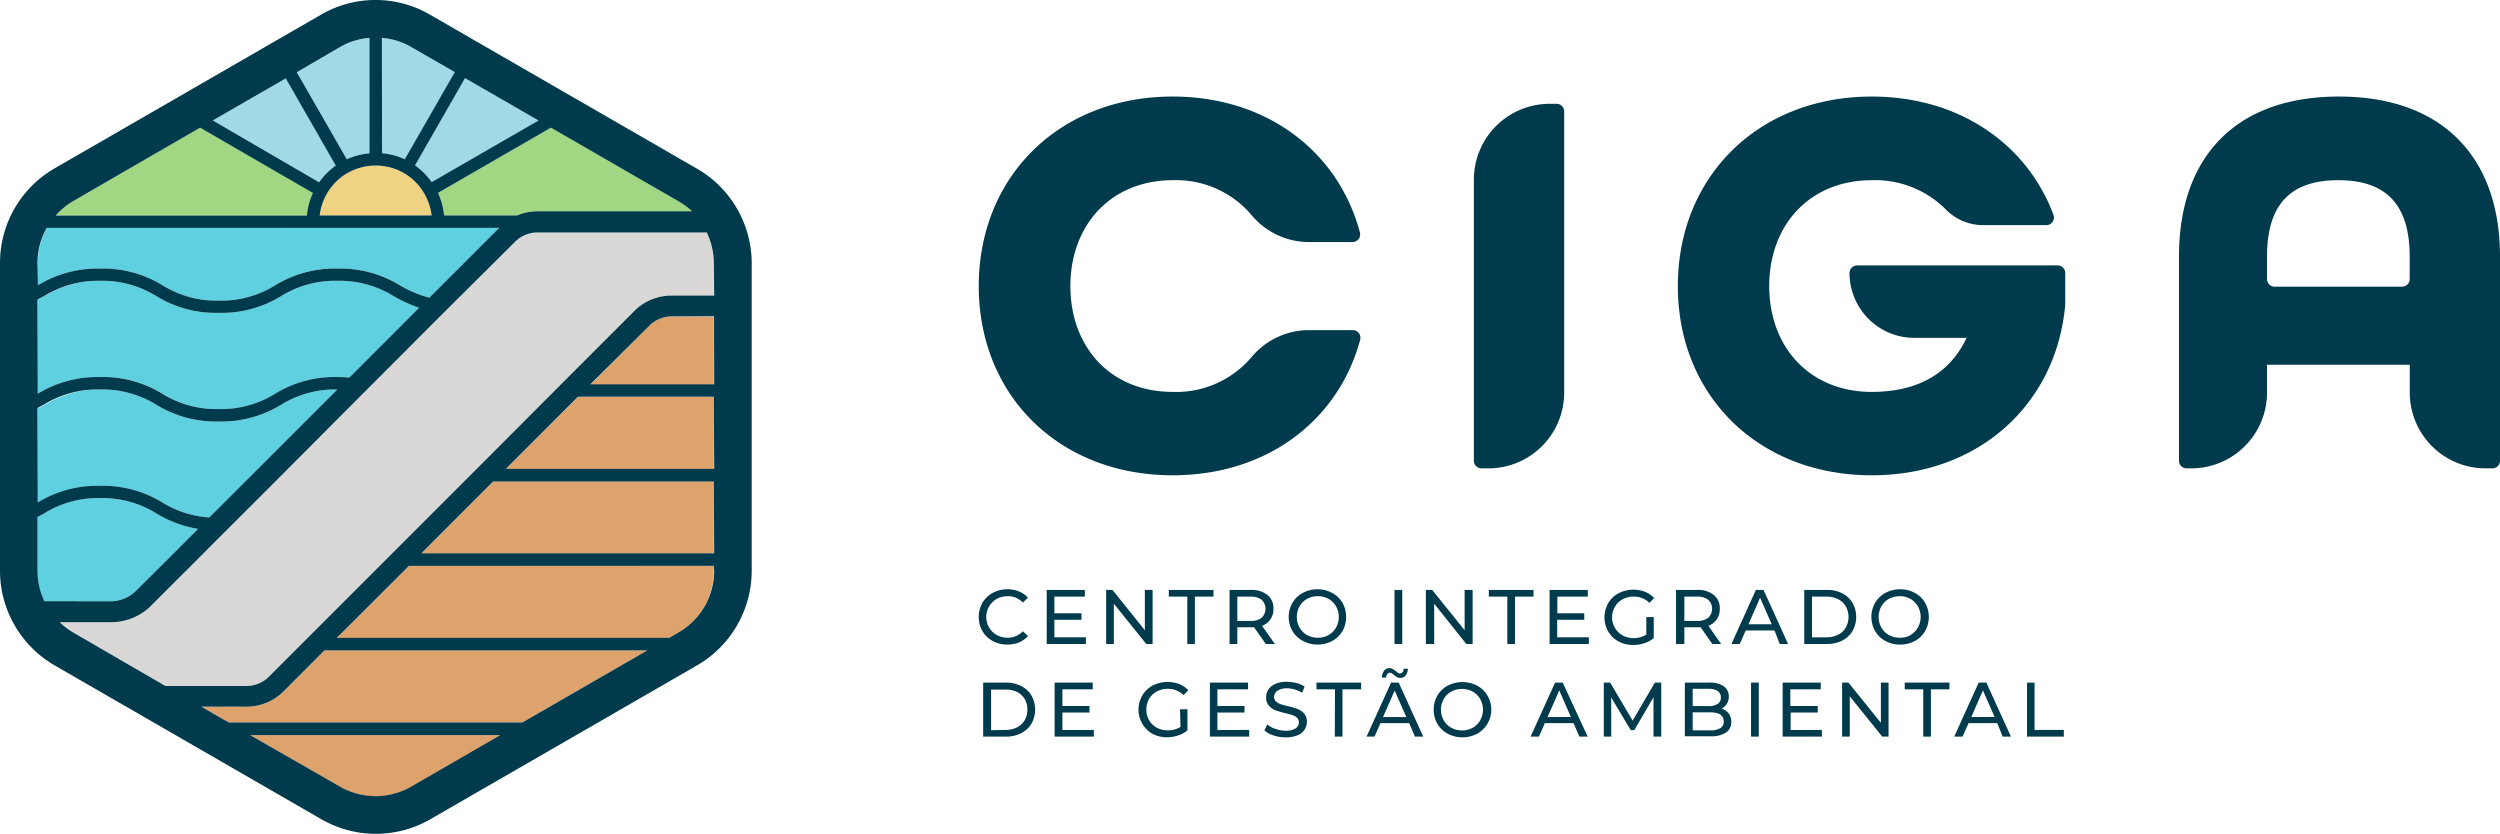 <svg id="Camada_1" data-name="Camada 1" xmlns="http://www.w3.org/2000/svg" viewBox="0 0 299.82 100"><defs><style>.cls-1{fill:#003b4d;}.cls-2{fill:#f0d283;}.cls-3{fill:#a1d683;}.cls-4{fill:#a2d9e7;}.cls-5{fill:#5fd0df;}.cls-6{fill:#d9d8d6;}.cls-7{fill:#dea36d;}</style></defs><path class="cls-1" d="M117.38,34.31c0-13.1,9.62-22.73,23.26-22.73,11.26,0,19.85,6.56,22.45,16.29a.92.92,0,0,1-.88,1.16h-5.35A9,9,0,0,1,150,25.68a11.85,11.85,0,0,0-9.33-4.07c-7.42,0-12.3,5.35-12.3,12.7S133.22,47,140.64,47A11.85,11.85,0,0,0,150,42.94a9,9,0,0,1,6.89-3.35h5.35a.92.92,0,0,1,.88,1.17C160.49,50.48,151.9,57,140.64,57,127,57,117.38,47.41,117.38,34.31Z"/><path class="cls-1" d="M185.85,12.45h.83a.91.91,0,0,1,.91.91V47.08a9.09,9.09,0,0,1-9.09,9.09h-.83a.91.91,0,0,1-.91-.91V21.54A9.09,9.09,0,0,1,185.85,12.45Z"/><path class="cls-1" d="M201.22,34.31c0-13.1,9.63-22.73,23.26-22.73,10.4,0,18.54,5.6,21.77,14.13A.92.92,0,0,1,245.4,27h-7.71a6.31,6.31,0,0,1-4.45-2,12,12,0,0,0-8.76-3.39c-7.42,0-12.3,5.35-12.3,12.7S217.06,47,224.48,47c5.49,0,9.36-2.2,11.37-6.48h-6.26a7.78,7.78,0,0,1-7.78-7.78h0a.91.91,0,0,1,.91-.91h24.05a.91.91,0,0,1,.91.91v3.83C246.61,48.48,237.32,57,224.48,57,210.85,57,201.22,47.41,201.22,34.31Z"/><path class="cls-1" d="M261.32,30.77c0-11.9,6.75-19.19,19.18-19.19s19.32,7.29,19.32,19.19V55.26a.91.91,0,0,1-.91.91h-.83A9.09,9.09,0,0,1,289,47.08V43.74H271.88v3.34a9.09,9.09,0,0,1-9.09,9.09h-.56a.91.91,0,0,1-.91-.91Zm26.76,3.61a.91.91,0,0,0,.91-.91v-2.7c0-6-2.61-9.16-8.56-9.16s-8.55,3.14-8.55,9.16v2.7a.91.91,0,0,0,.91.91Z"/><path class="cls-1" d="M119.05,76.87a3.17,3.17,0,0,1-1.23-1.18,3.5,3.5,0,0,1,0-3.4,3.17,3.17,0,0,1,1.23-1.18,3.62,3.62,0,0,1,1.76-.44,3.66,3.66,0,0,1,1.39.26,2.92,2.92,0,0,1,1.08.75l-.61.59a2.4,2.4,0,0,0-1.82-.77,2.73,2.73,0,0,0-1.31.32,2.5,2.5,0,0,0,0,4.34,2.73,2.73,0,0,0,1.31.32,2.41,2.41,0,0,0,1.82-.78l.61.59a3.07,3.07,0,0,1-1.08.76,3.75,3.75,0,0,1-1.4.25A3.55,3.55,0,0,1,119.05,76.87Z"/><path class="cls-1" d="M130.23,76.43v.8h-4.7V70.75h4.57v.8h-3.65v2h3.25v.78h-3.25v2.1Z"/><path class="cls-1" d="M138.23,70.75v6.48h-.76l-3.89-4.83v4.83h-.92V70.75h.76l3.88,4.83V70.75Z"/><path class="cls-1" d="M142.39,71.55h-2.22v-.8h5.36v.8H143.3v5.68h-.91Z"/><path class="cls-1" d="M151.8,77.23l-1.4-2-.41,0h-1.6v2h-.93V70.75H150a3,3,0,0,1,2,.6,2,2,0,0,1,.72,1.66,2.17,2.17,0,0,1-.37,1.28,2,2,0,0,1-1,.76l1.54,2.18Zm-.49-3.14a1.5,1.5,0,0,0,0-2.16,2.11,2.11,0,0,0-1.35-.38h-1.57v2.92H150A2.11,2.11,0,0,0,151.31,74.09Z"/><path class="cls-1" d="M156.28,76.87A3.09,3.09,0,0,1,155,75.68a3.4,3.4,0,0,1,0-3.38,3.09,3.09,0,0,1,1.24-1.19,3.57,3.57,0,0,1,1.77-.44,3.62,3.62,0,0,1,1.76.44A3.17,3.17,0,0,1,161,72.29a3.5,3.5,0,0,1,0,3.4,3.17,3.17,0,0,1-1.23,1.18,3.61,3.61,0,0,1-1.76.43A3.57,3.57,0,0,1,156.28,76.87Zm3.05-.71a2.43,2.43,0,0,0,.9-.9,2.61,2.61,0,0,0,0-2.54,2.43,2.43,0,0,0-.9-.9,2.61,2.61,0,0,0-1.28-.32,2.69,2.69,0,0,0-1.3.32,2.43,2.43,0,0,0-.9.9,2.61,2.61,0,0,0,0,2.54,2.43,2.43,0,0,0,.9.9,2.69,2.69,0,0,0,1.3.32A2.61,2.61,0,0,0,159.33,76.16Z"/><path class="cls-1" d="M167.24,70.75h.93v6.48h-.93Z"/><path class="cls-1" d="M176.61,70.75v6.48h-.76L172,72.4v4.83H171V70.75h.76l3.89,4.83V70.75Z"/><path class="cls-1" d="M180.77,71.55h-2.22v-.8h5.36v.8h-2.22v5.68h-.92Z"/><path class="cls-1" d="M190.55,76.43v.8h-4.71V70.75h4.58v.8h-3.65v2H190v.78h-3.25v2.1Z"/><path class="cls-1" d="M197.44,74h.89v2.53a3.42,3.42,0,0,1-1.13.61,4.21,4.21,0,0,1-1.33.21,3.62,3.62,0,0,1-1.77-.43,3.17,3.17,0,0,1-1.23-1.18,3.44,3.44,0,0,1,0-3.4,3.09,3.09,0,0,1,1.24-1.19,3.92,3.92,0,0,1,3.19-.17,3,3,0,0,1,1.08.74l-.57.58a2.62,2.62,0,0,0-1.88-.75,2.75,2.75,0,0,0-1.33.32,2.32,2.32,0,0,0-.92.89,2.5,2.5,0,0,0,.92,3.45,2.92,2.92,0,0,0,2.84-.1Z"/><path class="cls-1" d="M205.35,77.23l-1.39-2-.41,0H202v2H201V70.75h2.53a3,3,0,0,1,2,.6,2,2,0,0,1,.72,1.66,2.17,2.17,0,0,1-.37,1.28,2.11,2.11,0,0,1-1,.76l1.53,2.18Zm-.49-3.14a1.48,1.48,0,0,0,0-2.16,2.08,2.08,0,0,0-1.34-.38H202v2.92h1.57A2.08,2.08,0,0,0,204.86,74.09Z"/><path class="cls-1" d="M212.81,75.61h-3.45l-.71,1.62h-1l2.93-6.48h.92l2.94,6.48h-1Zm-.33-.74-1.4-3.18-1.39,3.18Z"/><path class="cls-1" d="M216.38,70.75h2.73a3.86,3.86,0,0,1,1.83.41,3,3,0,0,1,1.23,1.14,3.47,3.47,0,0,1,0,3.38,3,3,0,0,1-1.23,1.14,4,4,0,0,1-1.83.41h-2.73Zm2.68,5.68a3,3,0,0,0,1.38-.31,2.13,2.13,0,0,0,.92-.86,2.61,2.61,0,0,0,0-2.54,2.13,2.13,0,0,0-.92-.86,3,3,0,0,0-1.38-.31h-1.75v4.88Z"/><path class="cls-1" d="M226.11,76.87a3.13,3.13,0,0,1-1.23-1.19,3.4,3.4,0,0,1,0-3.38,3.13,3.13,0,0,1,1.23-1.19,3.63,3.63,0,0,1,1.77-.44,3.56,3.56,0,0,1,1.76.44,3,3,0,0,1,1.23,1.18,3.44,3.44,0,0,1,0,3.4,3,3,0,0,1-1.23,1.18,3.56,3.56,0,0,1-1.76.43A3.62,3.62,0,0,1,226.11,76.87Zm3-.71a2.43,2.43,0,0,0,.9-.9,2.61,2.61,0,0,0,0-2.54,2.43,2.43,0,0,0-.9-.9,2.59,2.59,0,0,0-1.28-.32,2.68,2.68,0,0,0-1.29.32,2.38,2.38,0,0,0-.91.9,2.61,2.61,0,0,0,0,2.54,2.38,2.38,0,0,0,.91.9,2.68,2.68,0,0,0,1.29.32A2.59,2.59,0,0,0,229.16,76.16Z"/><path class="cls-1" d="M117.91,81.86h2.73a4,4,0,0,1,1.82.41,3,3,0,0,1,1.24,1.14,3.47,3.47,0,0,1,0,3.38,3,3,0,0,1-1.24,1.14,3.84,3.84,0,0,1-1.82.41h-2.73Zm2.67,5.68a3.06,3.06,0,0,0,1.39-.31,2.25,2.25,0,0,0,.92-.86,2.49,2.49,0,0,0,.32-1.27,2.52,2.52,0,0,0-.32-1.27A2.31,2.31,0,0,0,122,83a3.06,3.06,0,0,0-1.39-.3h-1.75v4.87Z"/><path class="cls-1" d="M131.18,87.54v.8h-4.7V81.86h4.57v.81h-3.64v2h3.25v.78h-3.25v2.1Z"/><path class="cls-1" d="M141.52,85.06h.89v2.53a3.38,3.38,0,0,1-1.12.61,4,4,0,0,1-1.34.22,3.74,3.74,0,0,1-1.77-.43A3.36,3.36,0,0,1,137,83.4a3.16,3.16,0,0,1,1.24-1.19,4,4,0,0,1,3.19-.17,2.77,2.77,0,0,1,1.08.75l-.57.57a2.62,2.62,0,0,0-1.88-.75,2.75,2.75,0,0,0-1.33.32,2.32,2.32,0,0,0-.92.89,2.52,2.52,0,0,0-.33,1.28,2.48,2.48,0,0,0,.33,1.27,2.41,2.41,0,0,0,.92.9,2.74,2.74,0,0,0,1.32.32,2.81,2.81,0,0,0,1.52-.41Z"/><path class="cls-1" d="M149.81,87.54v.8H145.1V81.86h4.58v.81H146v2h3.25v.78H146v2.1Z"/><path class="cls-1" d="M152.71,88.19a2.85,2.85,0,0,1-1.07-.59l.34-.72a2.89,2.89,0,0,0,1,.54,3.47,3.47,0,0,0,1.19.21,2.13,2.13,0,0,0,1.2-.27.85.85,0,0,0,.4-.73.7.7,0,0,0-.22-.54,1.35,1.35,0,0,0-.53-.32,8.25,8.25,0,0,0-.91-.25,12,12,0,0,1-1.18-.35,1.89,1.89,0,0,1-.76-.55,1.4,1.4,0,0,1-.32-1,1.69,1.69,0,0,1,.27-.94,1.87,1.87,0,0,1,.83-.66,3.31,3.31,0,0,1,1.38-.25,4.79,4.79,0,0,1,1.13.14,3.08,3.08,0,0,1,1,.43l-.3.74a3.64,3.64,0,0,0-.88-.39,3.18,3.18,0,0,0-.9-.14,2,2,0,0,0-1.18.29.87.87,0,0,0-.4.74.71.71,0,0,0,.23.54,1.5,1.5,0,0,0,.55.33,8.71,8.71,0,0,0,.89.24,11.23,11.23,0,0,1,1.18.35,2,2,0,0,1,.76.54,1.44,1.44,0,0,1,.32,1,1.62,1.62,0,0,1-.28.93,1.74,1.74,0,0,1-.84.67,3.56,3.56,0,0,1-1.39.25A4.43,4.43,0,0,1,152.71,88.19Z"/><path class="cls-1" d="M160.1,82.67h-2.22v-.81h5.36v.81H161v5.67h-.92Z"/><path class="cls-1" d="M169,86.72h-3.44l-.72,1.62h-.95l2.94-6.48h.91l2.95,6.48h-1Zm-1.45-5.51a2.73,2.73,0,0,1-.4-.28,1.64,1.64,0,0,0-.24-.19.41.41,0,0,0-.2-.06.44.44,0,0,0-.34.16.72.72,0,0,0-.14.42h-.5a1.39,1.39,0,0,1,.27-.83.77.77,0,0,1,.64-.3.71.71,0,0,1,.39.1,2.47,2.47,0,0,1,.4.28l.25.19a.33.33,0,0,0,.19.06.43.43,0,0,0,.34-.15.63.63,0,0,0,.13-.41h.5a1.3,1.3,0,0,1-.26.8.79.79,0,0,1-.64.3A.8.8,0,0,1,167.53,81.21ZM168.66,86l-1.4-3.18L165.86,86Z"/><path class="cls-1" d="M173.62,88a3.3,3.3,0,0,1-1.24-1.19,3.39,3.39,0,0,1-.44-1.7,3.33,3.33,0,0,1,.44-1.69,3.15,3.15,0,0,1,1.24-1.19,3.84,3.84,0,0,1,3.53,0,3.17,3.17,0,0,1,1.23,1.18A3.31,3.31,0,0,1,177.15,88a3.84,3.84,0,0,1-3.53,0Zm3-.72a2.43,2.43,0,0,0,.9-.9,2.61,2.61,0,0,0,0-2.54,2.43,2.43,0,0,0-.9-.9,2.74,2.74,0,0,0-2.57,0,2.38,2.38,0,0,0-.91.9,2.61,2.61,0,0,0,0,2.54,2.38,2.38,0,0,0,.91.9,2.74,2.74,0,0,0,2.57,0Z"/><path class="cls-1" d="M188.71,86.72h-3.44l-.71,1.62h-1l2.94-6.48h.91l3,6.48h-1Zm-.32-.74L187,82.8,185.59,86Z"/><path class="cls-1" d="M198.3,88.34V83.62L196,87.56h-.43l-2.34-3.91v4.69h-.89V81.86h.76l2.7,4.56,2.67-4.56h.76v6.48Z"/><path class="cls-1" d="M207.31,85.55a1.67,1.67,0,0,1,.32,1,1.51,1.51,0,0,1-.63,1.3,3.2,3.2,0,0,1-1.85.45h-3.09V81.86H205a2.91,2.91,0,0,1,1.72.44,1.44,1.44,0,0,1,.61,1.24,1.59,1.59,0,0,1-.24.88,1.62,1.62,0,0,1-.63.56A1.77,1.77,0,0,1,207.31,85.55ZM203,82.61v2.07h1.9a1.9,1.9,0,0,0,1.1-.26.89.89,0,0,0,.38-.77.91.91,0,0,0-.38-.78,2,2,0,0,0-1.1-.26Zm3.32,4.72a.9.9,0,0,0,.4-.81c0-.72-.53-1.09-1.59-1.09H203v2.16h2.13A2.14,2.14,0,0,0,206.3,87.33Z"/><path class="cls-1" d="M210,81.86h.93v6.48H210Z"/><path class="cls-1" d="M218.49,87.54v.8h-4.7V81.86h4.57v.81h-3.65v2H218v.78h-3.25v2.1Z"/><path class="cls-1" d="M226.49,81.86v6.48h-.76l-3.89-4.83v4.83h-.92V81.86h.76l3.89,4.83V81.86Z"/><path class="cls-1" d="M230.65,82.67h-2.22v-.81h5.36v.81h-2.22v5.67h-.92Z"/><path class="cls-1" d="M239.53,86.72h-3.44l-.72,1.62h-1l2.93-6.48h.92l2.95,6.48h-1Zm-.32-.74-1.4-3.18L236.41,86Z"/><path class="cls-1" d="M243.1,81.86H244v5.68h3.51v.8H243.1Z"/><path class="cls-2" d="M51.76,25.84H38.34a6.84,6.84,0,0,1,3.17-5l.18-.1a6.82,6.82,0,0,1,6.72,0l.18.11a6.84,6.84,0,0,1,3.17,5Z"/><path class="cls-3" d="M83,25.34H64.47a6.36,6.36,0,0,0-2.46.5H53.26a8.45,8.45,0,0,0-.73-2.71l13.54-7.82,15.25,8.8A9.05,9.05,0,0,1,83,25.34Z"/><path class="cls-4" d="M64.58,14.45,51.77,21.84a8.19,8.19,0,0,0-2-2l6-10.47Z"/><path class="cls-4" d="M54.54,8.66l-6,10.45a8.22,8.22,0,0,0-2.72-.72V4.54a8.38,8.38,0,0,1,3.54,1.11Z"/><path class="cls-4" d="M44.31,4.54V18.39a8.39,8.39,0,0,0-2.72.71l-6-10.44,5.21-3A8.38,8.38,0,0,1,44.31,4.54Z"/><path class="cls-4" d="M40.3,19.86a8.27,8.27,0,0,0-2,2L25.53,14.45h0l6-3.46L34.27,9.4Z"/><path class="cls-3" d="M37.57,23.13a8.25,8.25,0,0,0-.72,2.71H6.67a8.73,8.73,0,0,1,2.12-1.73L24,15.31l.37.22h0Z"/><path class="cls-5" d="M23.77,63.43a.52.52,0,0,0-.11.1l-2.75,2.76L16.16,71a4.42,4.42,0,0,1-2.69,1.11H5.33a8.43,8.43,0,0,1-.83-3.66V62l.77-.41A12.17,12.17,0,0,1,12,59.74a12.18,12.18,0,0,1,6.76,1.84A14,14,0,0,0,23.77,63.43Z"/><path class="cls-6" d="M85.61,31.54v3.94H80.54a6.35,6.35,0,0,0-4.21,1.6s-.09.08-8.9,8.9L57.28,56.12,47.15,66.26,32.26,81.15a3.84,3.84,0,0,1-2.71,1.12H19.84l-11-6.38a8.43,8.43,0,0,1-1.68-1.27h6.36a6.9,6.9,0,0,0,4.39-1.77l0,0s1.84-1.85,4.77-4.76l2.75-2.76,7.06-7.05L43.36,47.37c3-3,6-6,8.56-8.58L61.77,29a3.78,3.78,0,0,1,2.7-1.12H84.76A8.52,8.52,0,0,1,85.61,31.54Z"/><path class="cls-5" d="M40.48,46.72l-9.76,9.76-5.6,5.59a12.29,12.29,0,0,1-5.63-1.8,13.66,13.66,0,0,0-7.47-2,13.69,13.69,0,0,0-7.47,2l0,0V49l.77-.41A12.26,12.26,0,0,1,12,46.71a12.27,12.27,0,0,1,6.76,1.84,13.66,13.66,0,0,0,7.47,2,13.69,13.69,0,0,0,7.47-2,12.27,12.27,0,0,1,6.76-1.84Z"/><path class="cls-5" d="M50.28,36.92l-.12.11-8.24,8.25q-.68-.06-1.44-.06a13.57,13.57,0,0,0-7.47,2,12.29,12.29,0,0,1-6.76,1.84,12.27,12.27,0,0,1-6.76-1.84,13.57,13.57,0,0,0-7.47-2,13.6,13.6,0,0,0-7.47,2l0,0V35.93l.77-.41A12.26,12.26,0,0,1,12,33.68a12.27,12.27,0,0,1,6.76,1.84,13.57,13.57,0,0,0,7.47,2,13.6,13.6,0,0,0,7.47-2,12.27,12.27,0,0,1,6.76-1.84,12.26,12.26,0,0,1,6.75,1.84A18,18,0,0,0,50.28,36.92Z"/><path class="cls-5" d="M59.86,27.33,51.49,35.7a13.89,13.89,0,0,1-3.55-1.49,13.65,13.65,0,0,0-7.46-2,13.66,13.66,0,0,0-7.47,2,12.21,12.21,0,0,1-6.76,1.84,12.18,12.18,0,0,1-6.76-1.84,13.66,13.66,0,0,0-7.47-2,13.69,13.69,0,0,0-7.47,2l0,0v-2.7a8.51,8.51,0,0,1,1.11-4.21Z"/><path class="cls-7" d="M85.61,38v8.15H70.81L78,38.94a3.88,3.88,0,0,1,2.56-1Z"/><path class="cls-7" d="M85.61,47.61v8.65H60.67l8.52-8.52.13-.13Z"/><path class="cls-7" d="M85.61,57.75v8.64H50.54L59,57.88l.14-.13Z"/><path class="cls-7" d="M85.61,67.88v.59a8.58,8.58,0,0,1-4.29,7.42l-1.11.64H40.4L48.91,68l.13-.14Z"/><path class="cls-7" d="M77.63,78l-15,8.65H27.44L26.3,86l-2.15-1.25h5.4A6.31,6.31,0,0,0,34,82.92L38.91,78Z"/><path class="cls-7" d="M60.07,88.16l-10.73,6.2a8.56,8.56,0,0,1-8.57,0L30,88.16Z"/><path class="cls-1" d="M83.57,20.22l-32-18.46a13,13,0,0,0-13.07,0l-32,18.46A13.1,13.1,0,0,0,0,31.54V68.47A13.12,13.12,0,0,0,6.54,79.79l32,18.46a13.08,13.08,0,0,0,13.07,0l32-18.46a13.12,13.12,0,0,0,6.54-11.32V31.54A13.1,13.1,0,0,0,83.57,20.22Zm-2.25,3.89A9.05,9.05,0,0,1,83,25.34H64.47a6.36,6.36,0,0,0-2.46.5H53.26a8.45,8.45,0,0,0-.73-2.71l13.54-7.82ZM64.58,14.45,51.77,21.84a8.19,8.19,0,0,0-2-2l6-10.47ZM45.8,4.54a8.38,8.38,0,0,1,3.54,1.11l5.2,3-6,10.45a8.22,8.22,0,0,0-2.72-.72Zm2.61,16.19.18.11a6.84,6.84,0,0,1,3.17,5H38.34a6.84,6.84,0,0,1,3.17-5l.18-.1a6.82,6.82,0,0,1,6.72,0ZM40.77,5.65a8.38,8.38,0,0,1,3.54-1.11V18.39a8.39,8.39,0,0,0-2.72.71l-6-10.44ZM25.53,14.44l6-3.46L34.27,9.4l6,10.46a8.27,8.27,0,0,0-2,2L25.53,14.45ZM8.79,24.11,24,15.31l.37.22h0l13.16,7.61a8.25,8.25,0,0,0-.72,2.71H6.67A8.73,8.73,0,0,1,8.79,24.11ZM4.5,31.54a8.51,8.51,0,0,1,1.11-4.21H59.86L51.49,35.7a13.89,13.89,0,0,1-3.55-1.49,13.65,13.65,0,0,0-7.46-2,13.66,13.66,0,0,0-7.47,2,12.21,12.21,0,0,1-6.76,1.84,12.18,12.18,0,0,1-6.76-1.84,13.66,13.66,0,0,0-7.47-2,13.69,13.69,0,0,0-7.47,2l0,0Zm0,4.39.77-.41A12.26,12.26,0,0,1,12,33.68a12.27,12.27,0,0,1,6.76,1.84,13.57,13.57,0,0,0,7.47,2,13.6,13.6,0,0,0,7.47-2,12.27,12.27,0,0,1,6.76-1.84,12.26,12.26,0,0,1,6.75,1.84,18,18,0,0,0,3.05,1.4l-.12.11-8.24,8.25q-.68-.06-1.44-.06a13.57,13.57,0,0,0-7.47,2,12.29,12.29,0,0,1-6.76,1.84,12.27,12.27,0,0,1-6.76-1.84,13.57,13.57,0,0,0-7.47-2,13.6,13.6,0,0,0-7.47,2l0,0Zm0,13,.77-.41A12.26,12.26,0,0,1,12,46.71a12.27,12.27,0,0,1,6.76,1.84,13.66,13.66,0,0,0,7.47,2,13.69,13.69,0,0,0,7.47-2,12.27,12.27,0,0,1,6.76-1.84h0l-9.76,9.76-5.6,5.59a12.29,12.29,0,0,1-5.63-1.8,13.66,13.66,0,0,0-7.47-2,13.69,13.69,0,0,0-7.47,2l0,0Zm.83,23.17a8.43,8.43,0,0,1-.83-3.66V62l.77-.41A12.17,12.17,0,0,1,12,59.74a12.18,12.18,0,0,1,6.76,1.84,14,14,0,0,0,5,1.85.52.52,0,0,0-.11.1l-2.75,2.76L16.16,71a4.42,4.42,0,0,1-2.69,1.11Zm44,22.23a8.56,8.56,0,0,1-8.57,0L30,88.16h30Zm13.32-7.69H27.44L26.3,86l-2.15-1.25h5.4A6.31,6.31,0,0,0,34,82.92L38.91,78H77.63Zm23-18.2a8.58,8.58,0,0,1-4.29,7.42l-1.11.64H40.4L48.91,68l.13-.14H85.61Zm0-2.08H50.54L59,57.88l.14-.13H85.61Zm0-10.13H60.67l8.52-8.52.13-.13H85.61Zm0-10.14H70.81L78,38.94a3.88,3.88,0,0,1,2.56-1h5.07Zm0-10.64H80.54a6.35,6.35,0,0,0-4.21,1.6s-.09.08-8.9,8.9L57.28,56.12,47.15,66.26,32.26,81.15a3.84,3.84,0,0,1-2.71,1.12H19.84l-11-6.38a8.43,8.43,0,0,1-1.68-1.27h6.36a6.9,6.9,0,0,0,4.39-1.77l0,0s1.84-1.85,4.77-4.76l2.75-2.76,7.06-7.05L43.36,47.37c3-3,6-6,8.56-8.58L61.77,29a3.78,3.78,0,0,1,2.7-1.12H84.76a8.52,8.52,0,0,1,.85,3.71Z"/></svg>